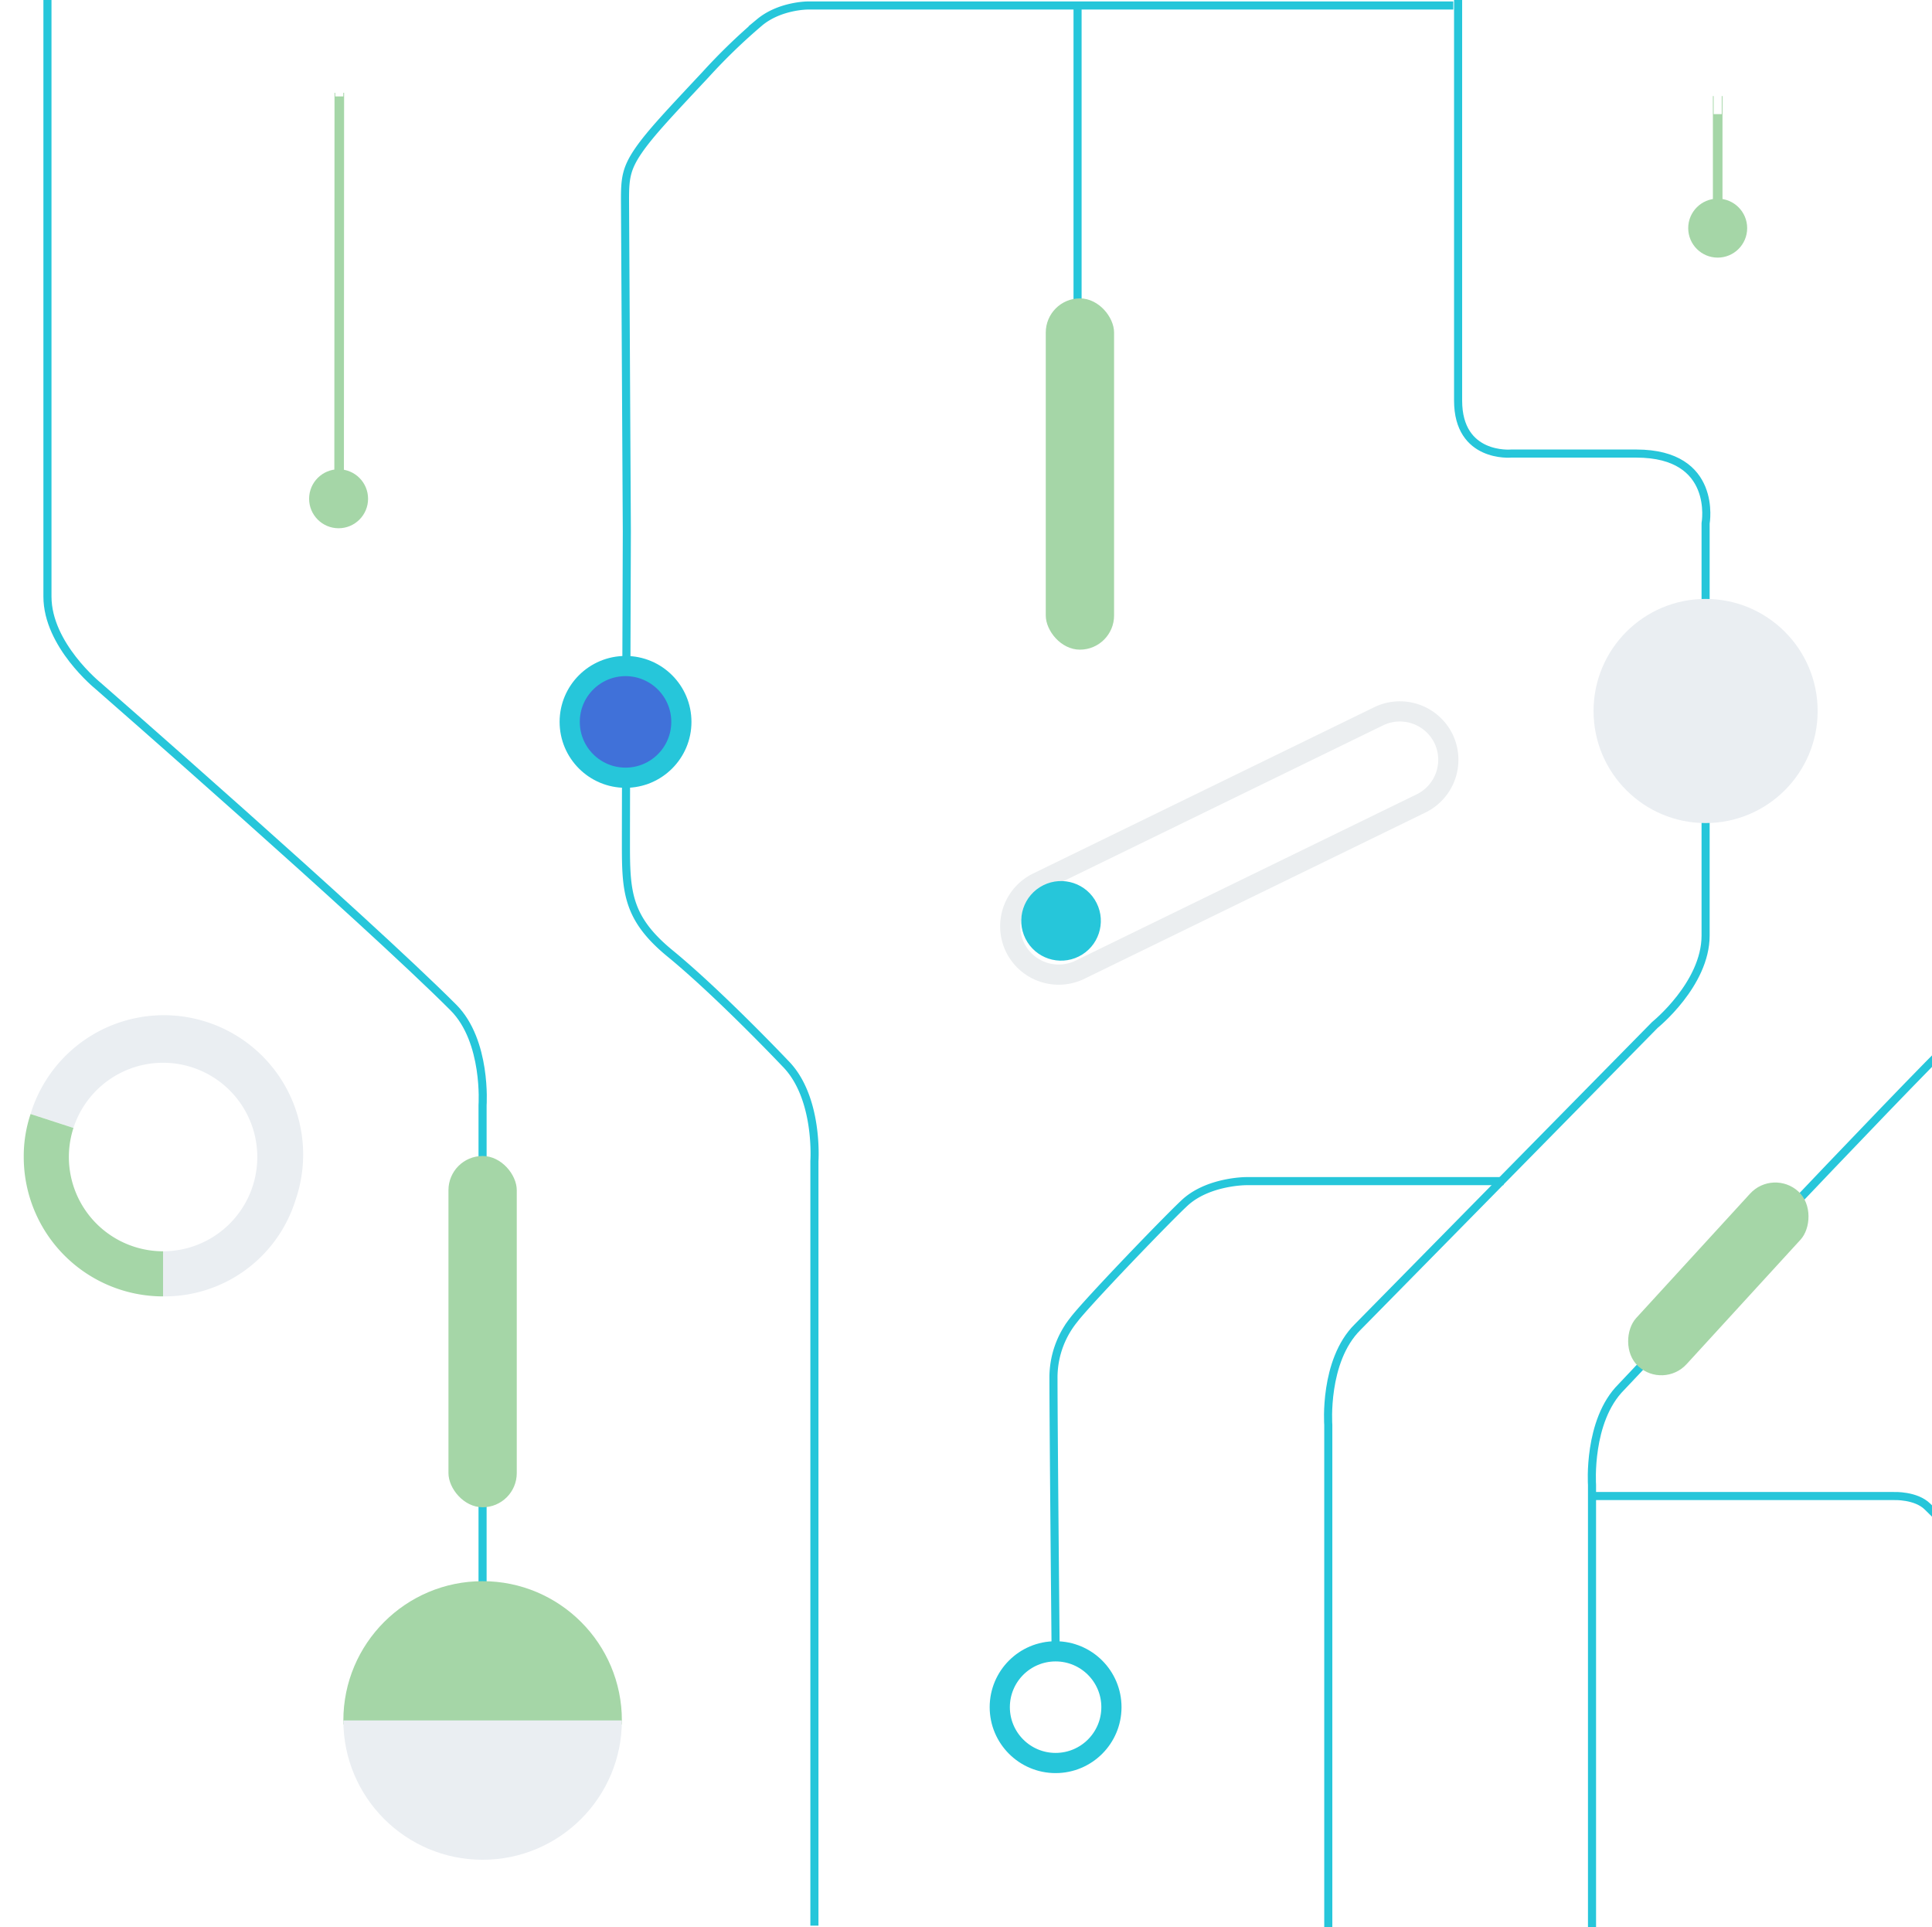 <svg id="Layer_1" data-name="Layer 1" xmlns="http://www.w3.org/2000/svg" xmlns:xlink="http://www.w3.org/1999/xlink" viewBox="0 0 401.08 400" width="401.08" height="400"><defs><style>.cls-1,.cls-10,.cls-13,.cls-14,.cls-3,.cls-6,.cls-8{fill:none;}.cls-2{fill:#ebeef0;}.cls-3,.cls-6,.cls-7{stroke:#26c6da;}.cls-10,.cls-13,.cls-14,.cls-3,.cls-6,.cls-7,.cls-8{stroke-miterlimit:10;}.cls-14,.cls-3{stroke-width:1.68px;}.cls-4{fill:#a5d6a7;}.cls-5{fill:#eaeef2;}.cls-10,.cls-6,.cls-7,.cls-8{stroke-width:4.19px;}.cls-7{fill:#4071d9;}.cls-8{stroke:url(#New_Pattern_Swatch_2);}.cls-9{fill:#26c6da;}.cls-10{stroke:url(#New_Pattern_Swatch_2-3);}.cls-11{clip-path:url(#clip-path);}.cls-12{clip-path:url(#clip-path-2);}.cls-13{stroke:#a5d6a7;stroke-width:1.99px;}.cls-14{stroke:#fff;}</style><pattern id="New_Pattern_Swatch_2" data-name="New Pattern Swatch 2" width="70" height="70" patternTransform="translate(794.29 -1123.96) rotate(180)" patternUnits="userSpaceOnUse" viewBox="0 0 70 70"><rect class="cls-1" width="70" height="70"/><rect class="cls-2" width="70" height="70"/></pattern><pattern id="New_Pattern_Swatch_2-3" data-name="New Pattern Swatch 2" width="70" height="70" patternTransform="translate(2490.51 33.81) rotate(-116.59)" patternUnits="userSpaceOnUse" viewBox="0 0 70 70"><rect class="cls-1" width="70" height="70"/><rect class="cls-2" width="70" height="70"/></pattern><clipPath id="clip-path"><circle class="cls-1" cx="100.19" cy="357.09" r="28.91"/></clipPath><clipPath id="clip-path-2"><circle class="cls-1" cx="471.77" cy="-29.95" r="28.91"/></clipPath></defs><title>industry-right</title><path class="cls-3" d="M415-31.86s.19,213.81.19,224.22c0,10.06-.68,15-9.26,23.07-9.26,8.71-69.36,72.47-69.36,72.47-7,7-6.07,20.29-6.07,20.29v92.47"/><path class="cls-3" d="M9.85-28.86V123.82c0,10.06,10.52,18.54,10.52,18.54s55.1,48.1,73.74,66.74c7,7,6.07,20.29,6.07,20.29V335.47"/><rect class="cls-4" x="93.09" y="239.93" width="14.18" height="72.91" rx="7.09" ry="7.09" transform="translate(200.37 552.77) rotate(180)"/><rect class="cls-4" x="349.66" y="240.84" width="14.18" height="49.2" rx="7.09" ry="7.09" transform="translate(440.57 702.13) rotate(-137.52)"/><path class="cls-5" d="M33.85,220.58a19.56,19.56,0,0,1,0,39.13h0v9.36a28.46,28.46,0,0,0,27.5-20,28.92,28.92,0,1,0-55-17.87l8.9,2.89A19.57,19.57,0,0,1,33.85,220.58Z"/><path class="cls-4" d="M33.85,269.07v-9.36a19.57,19.57,0,0,1-18.6-25.6l-8.9-2.89a27.49,27.49,0,0,0-1.42,8.94A28.92,28.92,0,0,0,33.85,269.07Z"/><path class="cls-3" d="M275.75,401.82V295.75s-1-13.26,6.07-20.29h0l61.74-62.74s10.52-8.48,10.52-18.54V108.62s2.62-14.48-14.38-14.48h-26s-11,1-11-11v-120"/><path class="cls-3" d="M312.13,245.15H258.69s-7.5,0-12.38,4.17c-2.49,2.12-20.83,21.14-23.5,24.75a19.12,19.12,0,0,0-4.11,12.07c0,10,.45,56.6.45,56.6"/><path class="cls-3" d="M301.7,1.14h-134s-5.79,0-10,3.49a121.35,121.35,0,0,0-11.18,10.8c-7,7.49-11.44,12.13-14,15.87s-2.77,5.84-2.77,10.11l.38,68.92s-.19,54.15-.19,64.57c0,10.06.14,15.63,9.26,23.07C149.48,206.42,163,220.7,163,220.7c7,7,6.07,20.29,6.07,20.29V399.68"/><circle class="cls-5" cx="354.08" cy="147.57" r="23.26"/><circle class="cls-6" cx="219.14" cy="354.33" r="11.59"/><circle class="cls-7" cx="129.86" cy="149.83" r="11.59"/><path class="cls-8" d="M299.67,153.31h0A10.09,10.09,0,0,1,295,166.76l-70.82,34.52a10.09,10.09,0,0,1-13.45-4.63h0a10.09,10.09,0,0,1,4.63-13.45l70.82-34.52A10.09,10.09,0,0,1,299.67,153.31Z"/><circle class="cls-9" cx="509.28" cy="334.11" r="8.26" transform="translate(-95.69 263.33) rotate(-26.59)"/><circle class="cls-9" cx="220.28" cy="191.11" r="8.26" transform="translate(-62.25 118.83) rotate(-26.59)"/><path class="cls-10" d="M517.49,341h0a10.09,10.09,0,0,1-14.1,1.88L440.82,295a10.09,10.09,0,0,1-1.88-14.1h0A10.09,10.09,0,0,1,453,279l62.57,47.88A10.09,10.09,0,0,1,517.49,341Z"/><g class="cls-11"><rect class="cls-4" x="53.85" y="311.59" width="92.67" height="46.34" transform="translate(200.37 669.51) rotate(180)"/><rect class="cls-5" x="53.85" y="357.09" width="92.67" height="46.34" transform="translate(200.37 760.51) rotate(180)"/></g><path class="cls-3" d="M550.1,411V198.32c0-10.06-10.52-18.54-10.52-18.54L477.84,118h0c-7-7-6.07-20.29-6.07-20.29V-8.33"/><rect class="cls-4" x="464.68" y="14.3" width="14.18" height="72.91" rx="7.09" ry="7.09"/><g class="cls-12"><rect class="cls-4" x="425.43" y="-30.79" width="92.67" height="46.34"/></g><circle class="cls-4" cx="356.59" cy="47.35" r="6.12"/><line class="cls-13" x1="356.59" y1="19.94" x2="356.59" y2="44.53"/><line class="cls-14" x1="356.59" y1="-33.86" x2="356.59" y2="23.69"/><circle class="cls-4" cx="70.39" cy="103.67" r="6.12" transform="matrix(0, -1, 1, 0, -33.38, 173.91)"/><line class="cls-13" x1="70.44" y1="19.26" x2="70.4" y2="100.85"/><line class="cls-14" x1="70.52" y1="-47.54" x2="70.43" y2="20.01"/><line class="cls-3" x1="223.7" y1="99.14" x2="223.7" y2="1.14"/><rect class="cls-4" x="217.09" y="61.93" width="14.18" height="72.91" rx="7.09" ry="7.09" transform="translate(448.37 196.77) rotate(180)"/><path class="cls-3" d="M330.86,310.51h62.3s4.57-.21,7,2.2c2.58,2.58,11.73,11.43,12.67,12.43,2.3,2.43,2.47,4,2.47,7.64,0,4.2,0,31.7,0,31.7"/><circle class="cls-7" cx="415.28" cy="370.89" r="6.41"/><path class="cls-5" d="M483.69,237.19a19.56,19.56,0,0,1,0-39.13h0v-9.36a28.46,28.46,0,0,0-27.5,20,28.92,28.92,0,1,0,55,17.87l-8.9-2.89A19.57,19.57,0,0,1,483.69,237.19Z"/><path class="cls-4" d="M483.7,188.71v9.36a19.57,19.57,0,0,1,18.6,25.6l8.9,2.89a27.49,27.49,0,0,0,1.42-8.94A28.92,28.92,0,0,0,483.7,188.71Z"/></svg>
